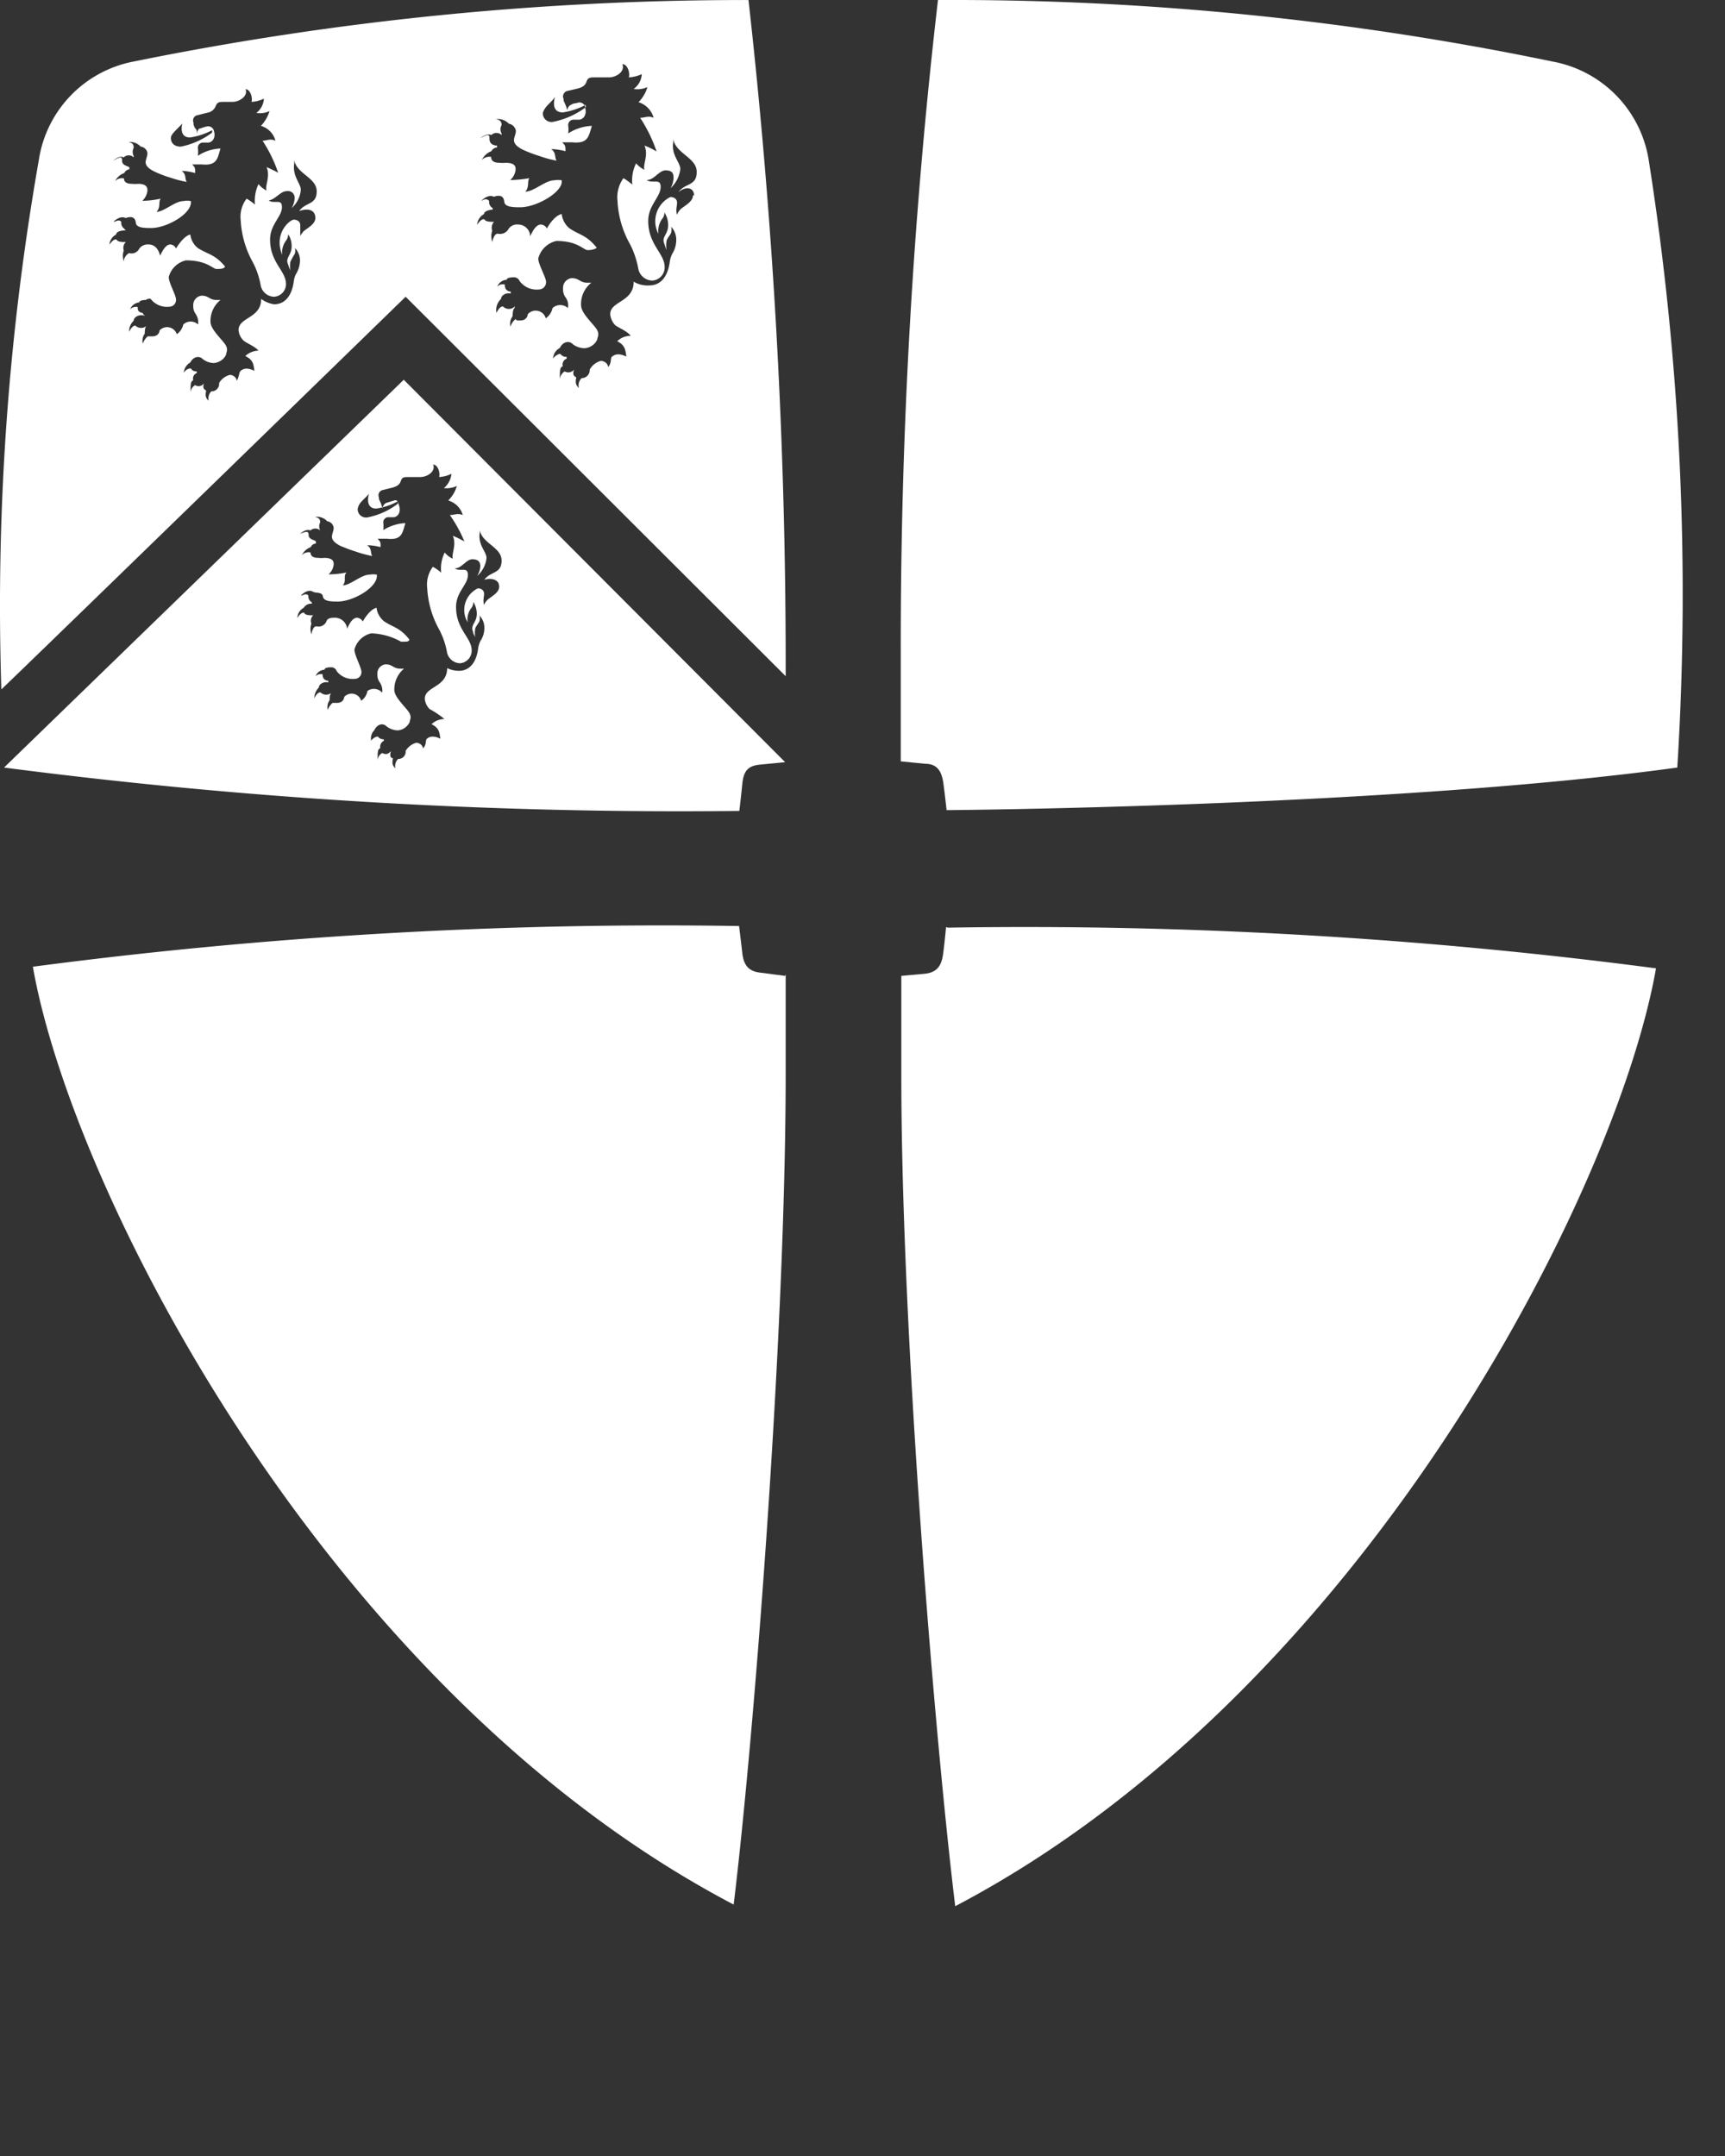 <svg xmlns="http://www.w3.org/2000/svg" data-name="Layer 1" width="64" height="80">
    <rect width="100%" height="100%" fill="#333333" stroke="none"/>
    <rect id="backgroundrect" width="100%" height="100%" x="0" y="0" fill="none" stroke="none"/>
    <defs>
        <style>.cls-1,.cls-2,.cls-3{fill:#fff}</style>
    </defs>
    <g class="currentLayer">
        <path class="cls-2"
              d="M62.23 28.481a103.41 103.41 0 0 0-1.06-22.54 4.42 4.42 0 0 0-3.58-3.66A109.48 109.48 0 0 0 34.8.001a207.69 207.69 0 0 0-1.38 24.36v3.89l.91.09c.44 0 .61.28.67.72s.12 1 .12 1 16.47-.12 27.11-1.58z"
              id="svg_3"/>
        <path class="cls-2"
              d="M29.13 36.211l-.92-.12c-.44-.05-.62-.28-.67-.73s-.12-1-.12-1a178.53 178.53 0 0 0-26.2 1.51c1.43 8.23 10.84 26.84 26 34.8.75-6.16 1.93-21.19 1.93-30.84v-3.68z"
              id="svg_4"/>
        <path class="cls-2"
              d="M35.17 34.421a179.49 179.49 0 0 1 26.27 1.51c-1.44 8.23-10.84 26.84-26 34.8-.75-6.16-2-21.19-2-30.84v-3.68l.88-.08c.43-.05.61-.28.67-.73s.11-1 .11-1z"
              id="svg_5"/>
        <path class="cls-2"
              d="M14.98 14.091L.15 28.481a194.4 194.4 0 0 0 27.14 1.61h.14s.06-.49.11-1 .23-.68.67-.72l.92-.09zm-1.29 4.23c-.07.24-.06.55.27.55a2.32 2.32 0 0 0 .8-.27v.09a2.7 2.7 0 0 1-1.14.51.31.31 0 0 1-.35-.31c.04-.25.22-.33.42-.57zm4.83 3.45c0 .26-.4.41-.47.53a.34.34 0 0 0-.09.15c-.05-.17 0-.3 0-.42s-.1-.2-.23-.2a.89.89 0 0 0-.38 1.26.69.69 0 0 1 .13-.52.36.36 0 0 0 .08-.24.86.86 0 0 1 .13.44c0 .34-.25.41-.14.67 0 .07.05.12.08.21a1 1 0 0 1 0-.31c0-.08.15-.24.16-.3a.44.44 0 0 0 0-.2.65.65 0 0 1 .18.47.85.85 0 0 1-.15.48 1 1 0 0 0-.08.27c-.07.56-.35.83-.71.83a1 1 0 0 1-.44-.1c0 .72-.83.67-.83 1.14a.62.62 0 0 0 .18.38 3.31 3.31 0 0 1 .55.37.7.7 0 0 0-.48.19c.3.15.29.32.33.54-.29-.14-.43-.06-.5 0s0 .22-.15.36c0-.11-.12-.21-.25-.21a.68.68 0 0 0-.39.3.27.27 0 0 1-.28.3.38.38 0 0 0-.1.35c-.11-.11-.13-.18-.09-.38-.13 0-.11-.17-.07-.26-.08.07-.15.16-.33.07a.34.34 0 0 0-.17.26c0-.3 0-.4.1-.44a.24.24 0 0 1 .13-.27v-.06a.25.25 0 0 1-.22-.1c-.1 0-.23.1-.25.16a.45.45 0 0 1 .12-.4c.11-.23.32-.27.45-.14a.7.7 0 0 0 .42.15.52.52 0 0 0 .37-.2.38.38 0 0 0 .07-.11c0-.09.11-.19-.07-.42s-.49-.52-.5-.76a1 1 0 0 1 .36-.8h-.14c-.26 0-.28-.16-.54-.16a.34.34 0 0 0-.31.36.5.5 0 0 0 .09.31.53.53 0 0 1 .09.38.41.41 0 0 0-.55-.06.53.53 0 0 1-.23.36.37.37 0 0 0-.63-.14c0 .07-.06.22-.26.22h-.17a.64.64 0 0 0-.18.26.44.44 0 0 1 .07-.36c0-.07 0-.24.08-.29a.3.3 0 0 1-.42 0c-.08 0-.15.06-.23.22a.57.57 0 0 1 .17-.4c0-.12.17-.23.35-.19v-.06c0-.06 0 0 0 0s-.22 0-.21-.24a.27.27 0 0 0-.26.07.37.37 0 0 1 .33-.24c0-.08.16-.09.23-.09a.21.21 0 0 1 .22.14.75.75 0 0 0 .67.29.25.25 0 0 0 .25-.26c0-.16-.26-.62-.26-.83a.84.84 0 0 1 .62-.6 2.4 2.4 0 0 1 1.11.31c.25 0 .28 0 .31-.08-.36-.45-.58-.44-.93-.67a.76.76 0 0 1-.29-.51c-.21.05-.41.33-.51.51a.27.27 0 0 0-.21-.14c-.17 0-.29.22-.37.41a.46.46 0 0 0-.43-.41c-.14 0-.3 0-.34.14a.32.32 0 0 1-.37.18c-.08 0-.14.07-.19.3-.07-.29 0-.34 0-.41a.28.28 0 0 1 .07-.3c-.11 0-.28 0-.32-.07s-.17 0-.27.17a.46.46 0 0 1 .24-.38.32.32 0 0 1 .3-.15v-.05a.26.26 0 0 1-.13-.25c-.09-.11-.2 0-.28 0 .15-.16.33-.22.44-.15s.35 0 .38.18.28.19.55.19c.59 0 1.52-.55 1.45-1a.86.86 0 0 0-.26 0c-.32 0-.71.39-1 .4.15-.18 0-.35.14-.48a3.17 3.17 0 0 1-.67.07.56.56 0 0 0 .19-.37c0-.08 0-.24-.35-.24a.77.77 0 0 1-.2 0c-.08 0-.31 0-.31-.2a.33.33 0 0 0-.32.1.59.59 0 0 1 .33-.3.21.21 0 0 1 .19-.13v-.07c0-.07-.27-.06-.27-.25s-.14-.1-.32-.05c.23-.17.31-.14.39-.12a.27.27 0 0 1 .36 0 .33.33 0 0 1 0-.3c0-.13-.07-.17-.19-.2a.51.51 0 0 1 .45.16.28.28 0 0 1 .24.24c0 .24-.25.41.24.67a6.28 6.28 0 0 0 .59.22 4.25 4.25 0 0 0 .6.16c-.08-.13 0-.27-.19-.4a2.08 2.08 0 0 1 .5.07c0-.19 0-.19-.11-.31h.35c.56.06.57-.22.68-.58a1.66 1.66 0 0 0-.82.26 1.29 1.29 0 0 0 0-.28.19.19 0 0 1 .2-.2h.18c.12 0 .29-.14.21-.42s-.14-.21-.25-.18l-.23.07a.22.22 0 0 0-.13.21l-.07-.2-.07-.15v-.06a.2.2 0 0 1 .15-.28l.36-.09c.2-.06.26-.13.3-.24s.07-.15.25-.15h.47c.28 0 .58-.22.48-.46.19 0 .27.34.22.46a1.21 1.21 0 0 0 .46-.12.8.8 0 0 1-.28.53.88.88 0 0 0 .48-.08 1.23 1.23 0 0 1-.32.54.79.79 0 0 1 .54.54c-.2-.08-.31 0-.48 0a5.07 5.07 0 0 1 .54.98 3.47 3.47 0 0 0-.43-.21c.15.34-.06.67 0 .85a.8.8 0 0 1-.3-.23 1.32 1.32 0 0 0-.13.75 1.64 1.64 0 0 0-.31-.22 1.1 1.1 0 0 0-.21.79 3.54 3.54 0 0 0 .44 1.53 2.87 2.87 0 0 1 .29.83.51.51 0 0 0 .49.43.47.47 0 0 0 .43-.48c0-.47-.58-.77-.58-1.61 0-.55.43-.82.44-1.17s-.28-.12-.49-.26c.27 0 .43-.35.67-.34s.27.13.28.24a.71.71 0 0 1-.12.38 1 1 0 0 0 .35-.67c0-.23-.33-.49-.25-.94v-.09c.09.5.81.63.81 1.13s-.41.39-.64.71c.26-.07.55-.02.55.26z"
              id="svg_7"/>
        <path class="cls-2"
              d="M27.77.001a113.84 113.84 0 0 0-22.8 2.28 4.39 4.39 0 0 0-3.53 3.66 95.68 95.68 0 0 0-1.39 19.64c1.47-1.4 15-14.57 15-14.57l14.1 14.08A221.15 221.15 0 0 0 27.77.001zm-21 4.55c-.06.24-.06.55.28.55a2.53 2.53 0 0 0 .82-.27v.09a2.87 2.87 0 0 1-1.16.52c-.27 0-.37-.16-.37-.32s.25-.33.45-.57zm4.93 3.54c0 .26-.39.41-.47.53s-.08.09-.09.16v-.43c0-.12-.1-.2-.24-.2s-.76.5-.43 1.31a.74.74 0 0 1 .14-.53.38.38 0 0 0 .08-.24.78.78 0 0 1 .13.45c0 .34-.25.42-.13.67a1.52 1.52 0 0 0 .08.22 1.3 1.3 0 0 1 0-.31 2.88 2.88 0 0 1 .17-.31.37.37 0 0 0 0-.21.66.66 0 0 1 .19.49 1 1 0 0 1-.15.48.79.79 0 0 0-.08.27c-.08.58-.36.85-.73.85a1.06 1.06 0 0 1-.48-.2c0 .73-.84.67-.84 1.16a.62.62 0 0 0 .18.38c.09.09.43.22.56.38a.75.75 0 0 0-.49.2c.31.15.3.32.34.55-.3-.15-.44-.06-.51 0s-.05.22-.15.37c0-.12-.13-.22-.25-.22a.64.64 0 0 0-.4.3.28.28 0 0 1-.29.31.38.38 0 0 0-.1.35c-.11-.11-.13-.18-.09-.38-.13-.06-.12-.17-.08-.27a.24.24 0 0 1-.33.07.34.34 0 0 0-.17.27c0-.31 0-.41.1-.45a.22.22 0 0 1 .13-.27.35.35 0 0 0 0-.06.23.23 0 0 1-.22-.11.29.29 0 0 0-.26.17.47.47 0 0 1 .24-.39c.11-.22.33-.26.46-.13a.68.68 0 0 0 .42.15.57.57 0 0 0 .38-.2.52.52 0 0 0 .07-.12c0-.09.11-.19-.07-.42s-.5-.53-.51-.78a1 1 0 0 1 .37-.82h-.15c-.26 0-.28-.16-.55-.16a.35.35 0 0 0-.31.37.48.48 0 0 0 .09.31.57.57 0 0 1 .09.39.4.4 0 0 0-.55 0 .61.61 0 0 1-.24.36.38.38 0 0 0-.64-.14c0 .07-.06.22-.27.22h-.17a.61.61 0 0 0-.18.27.44.44 0 0 1 .07-.37c0-.07 0-.25.08-.3a.31.31 0 0 1-.43 0c-.07 0-.15.07-.23.23a.54.54 0 0 1 .17-.41c0-.13.18-.23.35-.2s0 0 0-.06-.22 0-.2-.25a.32.32 0 0 0-.28.08.4.4 0 0 1 .34-.25c0-.08.17-.09.24-.09a.21.21 0 0 1 .18-.04.76.76 0 0 0 .69.29.25.25 0 0 0 .25-.27c0-.16-.27-.62-.27-.83a.86.86 0 0 1 .64-.62c.78 0 1 .32 1.13.32s.28 0 .32-.09c-.37-.45-.61-.44-1-.68a.76.76 0 0 1-.29-.51c-.21.05-.42.34-.53.52a.24.24 0 0 0-.21-.15c-.17 0-.29.23-.38.42-.05-.22-.18-.42-.43-.42a.39.39 0 0 0-.34.15.32.32 0 0 1-.38.17.39.39 0 0 0-.2.31c-.07-.29 0-.34 0-.42a.29.29 0 0 1 .08-.3c-.12 0-.28 0-.33-.07s-.17 0-.28.17a.46.46 0 0 1 .25-.38c0-.11.19-.15.31-.15s0 0 0-.06a.26.26 0 0 1-.12-.26c-.1-.11-.2 0-.29 0 .15-.15.33-.21.45-.14.26-.09.36 0 .38.18s.29.19.57.19c.59 0 1.54-.55 1.47-1a.68.68 0 0 0-.27 0c-.32 0-.71.39-1 .4.16-.18.06-.36.15-.49a3.14 3.14 0 0 1-.68.08.6.6 0 0 0 .19-.38c0-.08 0-.25-.35-.25a.87.87 0 0 1-.21 0c-.08 0-.31 0-.31-.2a.35.35 0 0 0-.33.1.61.61 0 0 1 .34-.3.25.25 0 0 1 .19-.14v-.06c0-.06-.28-.06-.27-.26s-.14-.1-.33 0c.23-.18.32-.15.39-.12a.26.26 0 0 1 .37 0v-.05a.35.35 0 0 1 0-.31c0-.14-.06-.18-.19-.21a.53.53 0 0 1 .45.17.28.28 0 0 1 .25.24c0 .25-.26.42.25.68a4 4 0 0 0 .6.23 4.31 4.31 0 0 0 .61.16c-.09-.13 0-.27-.19-.41a2.09 2.09 0 0 1 .5.08c0-.2 0-.2-.11-.32h.35c.58.06.59-.23.7-.59a1.65 1.65 0 0 0-.84.27.94.94 0 0 0 0-.29.19.19 0 0 1 .2-.2h.18c.12 0 .3-.14.22-.42a.22.22 0 0 0-.26-.18 1.83 1.83 0 0 0-.23.07c-.1 0-.13.11-.14.21 0-.05 0-.17-.07-.21a.69.69 0 0 1-.06-.14v-.07a.2.2 0 0 1 .16-.28l.36-.09a.39.39 0 0 0 .3-.24c.05-.11.08-.16.26-.16h.36c.28 0 .59-.23.49-.47.19 0 .27.35.22.47a1.21 1.21 0 0 0 .46-.12.71.71 0 0 1-.28.53.84.84 0 0 0 .49-.07 1.38 1.38 0 0 1-.32.55.78.78 0 0 1 .54.55c-.2-.09-.31 0-.48 0a5.09 5.09 0 0 1 .58 1.19 4.37 4.37 0 0 0-.43-.21c.15.35-.07.69 0 .87a.93.93 0 0 1-.3-.24 1.46 1.46 0 0 0-.13.76 2.28 2.28 0 0 0-.31-.22 1.1 1.1 0 0 0-.22.8 3.58 3.58 0 0 0 .45 1.56 2.93 2.93 0 0 1 .29.85.52.52 0 0 0 .5.43.47.47 0 0 0 .44-.48c0-.48-.59-.79-.59-1.64 0-.56.43-.84.44-1.19s-.27-.12-.49-.26c.28-.06.44-.36.69-.35a.24.24 0 0 1 .27.24.75.75 0 0 1-.11.39 1 1 0 0 0 .34-.68c0-.24-.33-.51-.24-1a.3.3 0 0 1 0-.09c.1.51.83.64.83 1.15s-.41.39-.65.73c.31-.11.6-.06.6.26zm8.89-4.49c-.07.25-.07.57.29.57a2.63 2.63 0 0 0 .85-.28v.09a3 3 0 0 1-1.21.54.32.32 0 0 1-.38-.33c.08-.26.28-.35.45-.59zm5.12 3.65c0 .27-.42.43-.5.56a.43.43 0 0 0-.09.16c-.06-.18 0-.32 0-.45s-.1-.21-.25-.21a1 1 0 0 0-.44 1.37.76.76 0 0 1 .13-.55.35.35 0 0 0 .09-.25.86.86 0 0 1 .14.47c0 .36-.26.43-.14.7a2.16 2.16 0 0 0 .08.23 1 1 0 0 1 0-.33c0-.09.16-.25.17-.32a.4.4 0 0 0 0-.22.71.71 0 0 1 .19.51 1 1 0 0 1-.15.5.9.9 0 0 0-.09.29c-.08.6-.37.88-.76.88a1 1 0 0 1-.58-.14c0 .77-.87.71-.87 1.21a.67.67 0 0 0 .18.4c.1.09.45.22.58.4a.71.71 0 0 0-.5.2c.31.16.3.34.34.57-.31-.15-.45-.06-.53 0s0 .23-.15.39c0-.12-.13-.23-.27-.23a.68.68 0 0 0-.41.32.3.3 0 0 1-.3.32.37.37 0 0 0-.1.37c-.12-.12-.14-.19-.1-.4-.14-.06-.12-.18-.08-.29a.27.27 0 0 1-.35.07.4.4 0 0 0-.18.28c0-.32 0-.43.11-.47a.23.23 0 0 1 .14-.28.14.14 0 0 0 0-.07.26.26 0 0 1-.23-.11c-.1 0-.24.11-.27.18a.47.47 0 0 1 .25-.4c.12-.24.35-.28.48-.14a.74.74 0 0 0 .44.15.56.56 0 0 0 .4-.21.52.52 0 0 0 .07-.12c0-.09.12-.2-.07-.44s-.52-.55-.53-.81a1 1 0 0 1 .38-.85h-.15c-.27 0-.3-.17-.58-.17a.36.36 0 0 0-.32.38.52.52 0 0 0 .09.33.5.5 0 0 1 .09.4.42.42 0 0 0-.57 0 .63.63 0 0 1-.25.38.39.39 0 0 0-.67-.15c0 .07-.06.23-.27.23s-.12 0-.18-.05a.54.54 0 0 0-.19.28.46.46 0 0 1 .08-.39c0-.07 0-.26.08-.31v-.05a.31.31 0 0 1-.44 0c-.08 0-.16.07-.24.24a.56.56 0 0 1 .17-.52c0-.13.18-.24.36-.2v-.07c0-.07 0 0 0 0s-.23 0-.22-.26a.26.26 0 0 0-.28.08.39.39 0 0 1 .35-.26c0-.08.17-.09.24-.09a.23.23 0 0 1 .24.14.78.78 0 0 0 .71.31.27.27 0 0 0 .27-.28c0-.17-.29-.65-.29-.87a.9.9 0 0 1 .67-.65c.81 0 1 .34 1.17.34s.29-.05.33-.09c-.38-.47-.62-.46-1-.71a.8.8 0 0 1-.3-.54c-.23.05-.45.35-.55.54a.26.26 0 0 0-.22-.15c-.18 0-.31.24-.4.44 0-.23-.19-.44-.45-.44a.38.38 0 0 0-.35.16.36.36 0 0 1-.4.18c-.08 0-.15.07-.21.31-.07-.3 0-.35 0-.43a.32.32 0 0 1 .07-.32c-.12 0-.29 0-.34-.07s-.17 0-.29.18a.51.51 0 0 1 .26-.4c0-.11.2-.16.32-.16v-.06a.25.25 0 0 1-.13-.26c-.1-.12-.21-.05-.3 0 .16-.17.34-.23.47-.16.27-.09.37 0 .39.19s.31.2.59.2c.62 0 1.61-.58 1.54-1a.75.75 0 0 0-.28 0c-.33 0-.75.42-1.07.42.16-.18.06-.37.15-.5a4.5 4.5 0 0 1-.71.07.59.59 0 0 0 .2-.39c0-.09 0-.25-.37-.25a.87.87 0 0 1-.21 0c-.09 0-.33 0-.33-.22a.4.4 0 0 0-.34.11.63.63 0 0 1 .35-.32.26.26 0 0 1 .21-.14.56.56 0 0 0 0-.07c-.13 0-.29-.06-.28-.27s-.15-.1-.35 0c.25-.18.34-.15.42-.12a.27.27 0 0 1 .38 0v-.06a.31.31 0 0 1 0-.31c0-.15-.07-.19-.21-.22a.56.56 0 0 1 .48.17.32.32 0 0 1 .26.26c0 .25-.27.43.25.7a4.92 4.92 0 0 0 .63.24 3.82 3.82 0 0 0 .63.17c-.09-.14 0-.28-.2-.43a2.26 2.26 0 0 1 .53.08c0-.2 0-.2-.12-.33h.37c.6.06.61-.23.73-.61a1.73 1.73 0 0 0-.88.28 1 1 0 0 0 0-.3.2.2 0 0 1 .21-.21h.19c.13 0 .31-.15.23-.44 0-.14-.15-.23-.27-.19s-.11 0-.24.07a.24.24 0 0 0-.15.22s-.05-.18-.07-.21l-.07-.16v-.06a.21.21 0 0 1 .16-.3l.38-.09c.21-.06.27-.14.31-.25s.08-.16.27-.16h.56c.29 0 .61-.23.5-.49.21 0 .29.36.24.49a1.31 1.31 0 0 0 .48-.12.72.72 0 0 1-.3.55.89.89 0 0 0 .51-.07 1.32 1.32 0 0 1-.33.56.84.84 0 0 1 .56.58c-.2-.09-.32 0-.5 0a5.41 5.41 0 0 1 .61 1.25 2.7 2.7 0 0 0-.45-.22c.16.36-.07.71 0 .9a1 1 0 0 1-.31-.24 1.42 1.42 0 0 0-.14.79 2.09 2.09 0 0 0-.33-.24 1.21 1.21 0 0 0-.22.84 3.63 3.63 0 0 0 .47 1.62 3.29 3.29 0 0 1 .3.89.54.54 0 0 0 .52.45.49.49 0 0 0 .46-.5c0-.51-.61-.83-.61-1.71 0-.58.44-.87.46-1.24s-.29-.13-.52-.28c.29 0 .46-.37.72-.36s.27.14.28.25a.84.84 0 0 1-.11.41 1.14 1.14 0 0 0 .36-.71c0-.25-.35-.53-.26-1a.56.56 0 0 1 0-.1c.11.54.87.68.87 1.21s-.43.4-.68.75c.27-.23.58-.18.58.12z"
              id="svg_8"/>
    </g>
    <script xmlns="" public-path="moz-extension://19fa3f3d-b475-4b13-9073-e6194c96c137/"/>
</svg>